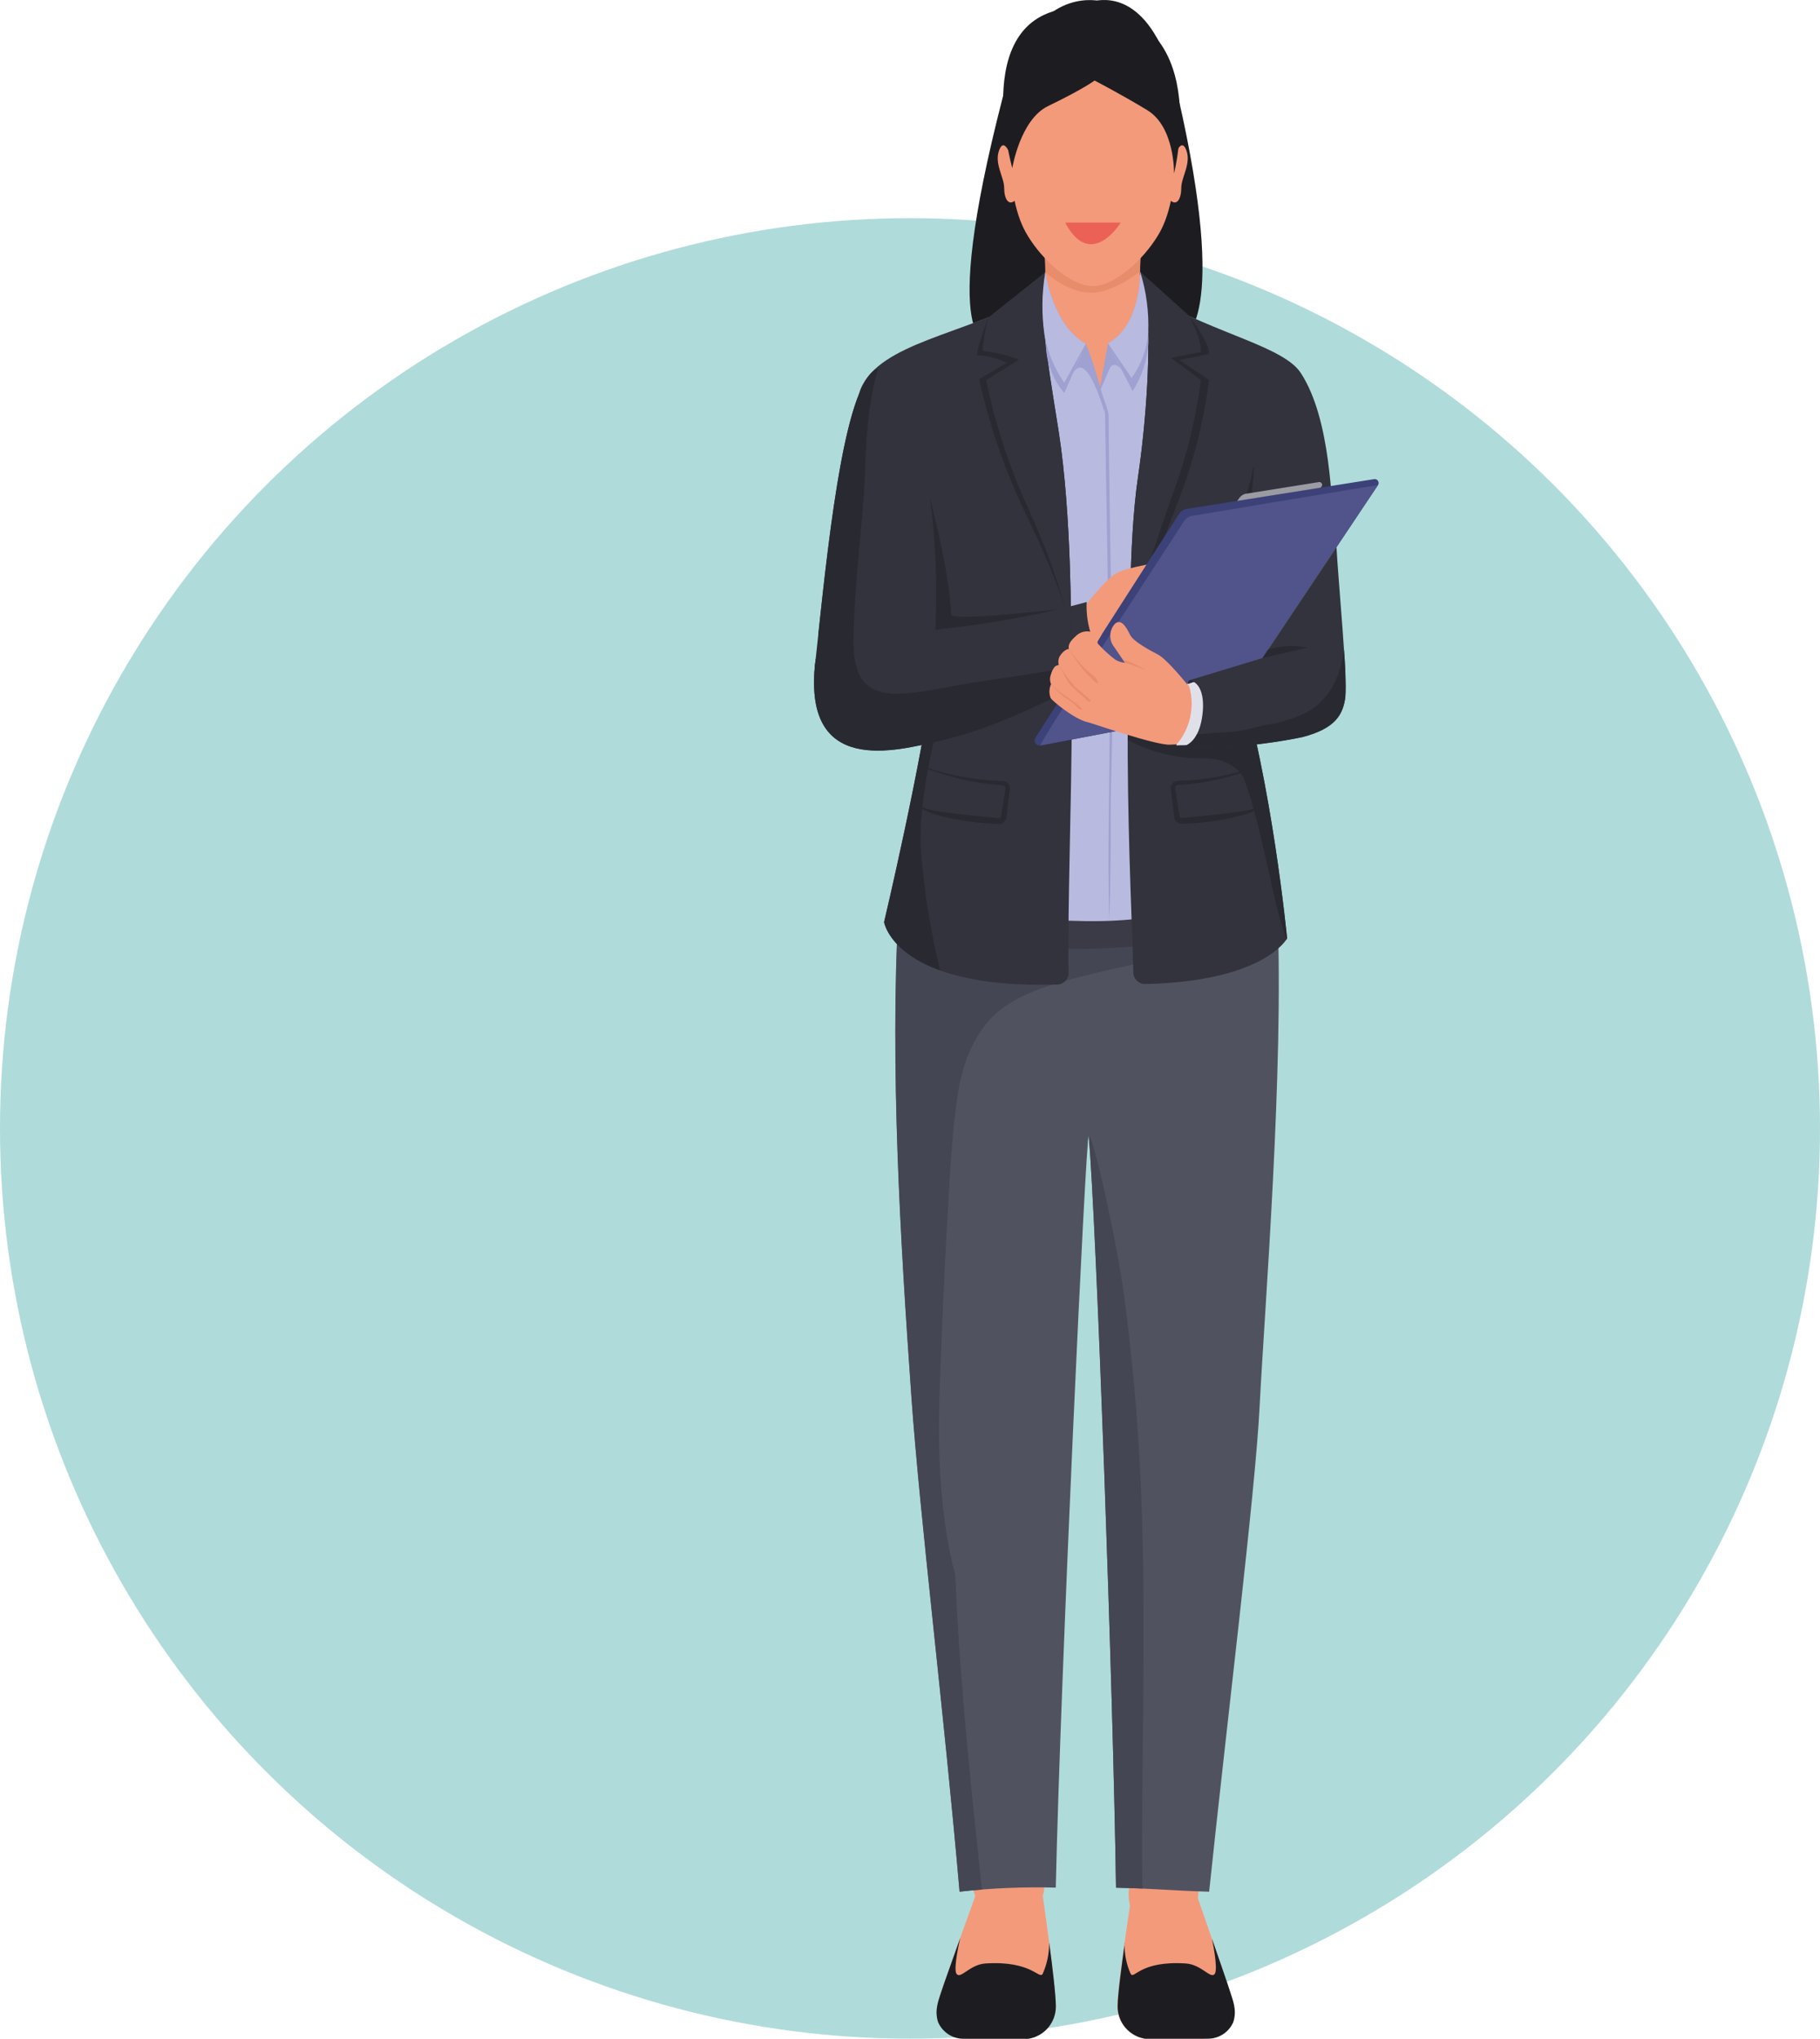 <?xml version="1.0" encoding="UTF-8"?>
<svg id="Ebene_2" data-name="Ebene 2" xmlns="http://www.w3.org/2000/svg" xmlns:xlink="http://www.w3.org/1999/xlink" viewBox="0 0 266.54 298.48">
  <defs>
    <style>
      .cls-1 {
        fill: #e0e0eb;
      }

      .cls-2 {
        fill: #292a31;
      }

      .cls-3 {
        fill: #454653;
      }

      .cls-4 {
        fill: #3a3b46;
      }

      .cls-5 {
        fill: #9fa1d1;
      }

      .cls-6 {
        fill: #f39a7b;
      }

      .cls-7 {
        fill: #32333c;
      }

      .cls-8 {
        fill: #e88d6c;
      }

      .cls-9 {
        clip-path: url(#clippath);
      }

      .cls-10 {
        fill: none;
      }

      .cls-11 {
        fill: #b0dbdb;
      }

      .cls-12 {
        fill: #515260;
      }

      .cls-13 {
        fill: #ec6155;
      }

      .cls-14 {
        fill: #b9badf;
      }

      .cls-15 {
        fill: #9a9ba3;
      }

      .cls-16 {
        fill: #51538b;
      }

      .cls-17 {
        fill: #3c4178;
      }

      .cls-18 {
        fill: #1d1d21;
      }
    </style>
    <clipPath id="clippath">
      <rect class="cls-10" x="119.22" width="82.68" height="298.48"/>
    </clipPath>
  </defs>
  <g id="Ebene_1-2" data-name="Ebene 1">
    <g id="Gruppe_418" data-name="Gruppe 418">
      <circle id="Ellipse_6" data-name="Ellipse 6" class="cls-11" cx="133.27" cy="165.21" r="133.27"/>
      <g id="Gruppe_417" data-name="Gruppe 417">
        <g class="cls-9">
          <g id="Gruppe_416" data-name="Gruppe 416">
            <path id="Pfad_232" data-name="Pfad 232" class="cls-6" d="m152.93,276.36c.08-2.45-.85-2.42-.8-4.88,0-.14,0-.36.02-.64h-10.04c.04.24.08.48.12.73.34,2.11-.17,2.64.23,4.73.09.44.21.88.37,1.3-1.42,3.92-4.57,12.67-4.98,14-.11.35-.23.74-.34,1.18-.57,2.51,1,5.01,3.51,5.58.4.09.82.13,1.23.11h8.39c2.32-.39,4.01-2.4,3.99-4.75,0-2.53-1.44-12.85-1.92-16.17.14-.38.21-.79.21-1.19"/>
            <path id="Pfad_233" data-name="Pfad 233" class="cls-18" d="m153.65,284.37c.02,1.58-.3,3.15-.94,4.6-.52.93-1.57-1.96-8.42-1.5-2.28.16-3.63,2.36-4.21,1.51-.52-.77.55-5.26.55-5.26-1.07,3.07-2.48,6.92-2.78,7.89-.35,1.15-1.05,2.64-.47,4.44.62,1.43,2,2.38,3.55,2.44h9.71c2.32-.39,4.01-2.4,3.99-4.75,0-1.65-.52-5.96-.98-9.36"/>
            <path id="Pfad_234" data-name="Pfad 234" class="cls-6" d="m180.13,291.6c-.4-1.3-3.31-9.68-4.71-13.72.03-.17.05-.33.06-.5.17-2.12-.32-2.59-.28-4.73.02-.45.04-1.06.06-1.8h-10.18c.34,1.57.55,2.55.55,2.55.31,2.44-.61,2.5-.27,4.93.03.22.07.43.13.64-.61,4.02-1.84,12.48-1.84,14.76-.01,2.35,1.68,4.36,3.99,4.75h8.09c2.57.11,4.75-1.89,4.86-4.46.02-.41-.02-.83-.11-1.23-.12-.44-.24-.84-.34-1.18"/>
            <path id="Pfad_235" data-name="Pfad 235" class="cls-18" d="m164.69,284.48c-.04,1.54.26,3.08.89,4.49.52.93,1.26-1.96,8.12-1.5,2.28.16,3.63,2.36,4.21,1.51.52-.77-.42-5.15-.42-5.15,1.07,3.07,2.36,6.8,2.66,7.77.35,1.15,1.05,2.64.47,4.44-.61,1.43-2,2.38-3.55,2.44h-9.4c-2.32-.39-4.01-2.4-3.99-4.75,0-1.65.58-5.86,1.04-9.25"/>
            <path id="Pfad_236" data-name="Pfad 236" class="cls-1" d="m157.95,46.73l2.08,5.26v2.37s-10.86.92-14.3-7.99l5.68-2.71,6.54,3.06Z"/>
            <path id="Pfad_237" data-name="Pfad 237" class="cls-12" d="m154.62,276.37c.67-30.46,4.41-110.1,4.82-110.09,1.13,12.26,3.6,81.73,4,110.09,5.99.14,7.65.41,13.64.59,2.46-23.58,6.76-58.43,7.39-70.97.72-14.39,3.59-49.34,2.61-72.42,0,0-3.12-10.91-5.12-14.98-6.12-12.42-46.07,0-46.07,0l-4.34,14.83c-1.2,23.1.27,47.78,1.92,71.1,1.23,17.48,4.78,46.18,7.05,72.43,4.68-.52,9.39-.71,14.1-.59"/>
            <path id="Pfad_238" data-name="Pfad 238" class="cls-3" d="m167.25,269.92c.05-17.85.61-35.78-.23-53.62-.42-8.97-1.23-17.95-2.43-26.85-1.05-7.75-4.51-23.36-5.15-23.17,1.15,13.42,3.61,82.06,4,110.09,1.53.04,2.78.08,3.89.13-.08-2.2-.08-4.4-.08-6.58"/>
            <path id="Pfad_239" data-name="Pfad 239" class="cls-3" d="m139.89,230.56c-2.54-9.64-2.57-19.72-2.19-29.62.35-9.37.79-18.75,1.37-28.1.26-4.22.55-8.45,1.2-12.63.61-3.91,1.9-7.77,4.56-10.78,2.58-2.93,6.55-4.46,10.2-5.55,3.25-.97,6.6-1.71,9.91-2.45,3.19-.71,6.45-1.07,9.66-1.71,1.78-.33,3.54-.79,5.25-1.38.04-.02.78-.32.72-.29.25-.12.5-.24.75-.37.32-.17.61-.37.93-.55l.12-.07s.08-.08.15-.13c1.26-1.16,3.1-1.47,4.67-.78-.03-.87-.06-1.73-.09-2.57,0,0-3.12-10.91-5.12-14.98-6.12-12.42-46.07,0-46.07,0l-4.34,14.83c-1.2,23.1.27,47.78,1.92,71.1,1.23,17.48,4.78,46.18,7.05,72.43,1.1-.13,2.19-.23,3.27-.31-1.01-9.46-2.03-18.93-2.8-28.41-.48-5.88-.87-11.78-1.11-17.68"/>
            <path id="Pfad_240" data-name="Pfad 240" class="cls-18" d="m172.56,14.26C169.07-1.05,162.18-.09,160.63.07c-1.54-.16-9.88-.95-13.8,14.26-9.54,36.98-2.12,35.99-1.53,35.99.46,0,8.12-2.12,14.06-2.12h2.55c5.94,0,3.14,1.37,11.04,1.41.59,0,7.03-2.81-.39-35.35"/>
            <path id="Pfad_241" data-name="Pfad 241" class="cls-14" d="m185.1,65.04c1.34-3.55,8.4-2.16,5.11-9.51-2.16-4.81-12.02-6.61-20.94-11.75l-.19.19-9.05,10.4-9.46-10.39h0l-.17-.19c-8.91,5.13-21.08,6.27-23.9,13.05-1.49,3.59,5.02,4.66,6.36,8.21,1.8,4.76,4.82,25.23,3.85,33.14-1.59,12.99-7.24,36.84-7.24,36.84,0,0,11.04,3.73,30.16,3.61,17.11-.53,27.96-3.61,27.96-3.61,0,0-1.29-20.47-6.34-36.84-2.35-7.62,2.05-28.37,3.85-33.14"/>
            <path id="Pfad_242" data-name="Pfad 242" class="cls-4" d="m187.21,130.46c-.76.22-1.53-.46-2.29-.24-5.49,1.73-11.08,3.09-16.75,4.08-6.15.94-12.24.51-18.42.13-3.7-.22-7.42-.22-11.11-.65-2.6-.2-5.15-.78-7.57-1.72-.02,1.14-.06,2.28-.1,3.42,3.61,1.06,13.64,3.53,28.66,3.44,17.11-.53,27.96-3.92,27.96-3.92,0,0-.11-1.72-.38-4.55"/>
            <path id="Pfad_243" data-name="Pfad 243" class="cls-7" d="m129.47,135.01s1.57,9.83,25.38,9.14c.93-.03,1.67-.8,1.65-1.73-.36-19.16,2.47-59.81-2.57-71.35-7.08-16.21-3.36-27.11-3.36-27.11h0l-.17-.19c-8.92,5.13-21.54,6.41-24.36,13.18-1.49,3.59,5.48,4.53,6.82,8.07,1.8,4.76,4.82,25.23,3.85,33.14-1.59,12.99-7.24,36.84-7.24,36.84"/>
            <path id="Pfad_244" data-name="Pfad 244" class="cls-2" d="m134.89,124.84c-.48-8.46,2.13-16.65,3.68-24.87.45-2.43.69-4.89.7-7.36,0-.6,16.95-2.82,16.95-3.41,0-.31-16.91,2.01-16.98.71-.08-1.79-.29-3.58-.63-5.34-.52-2.93-1.65-5.71-3.33-8.16,1.17,7.69,2.03,17,1.45,21.76-1.59,12.99-7.24,36.84-7.24,36.84,0,0,.7,4.36,8.19,7.07-1.38-5.66-2.31-11.43-2.78-17.24"/>
            <path id="Pfad_245" data-name="Pfad 245" class="cls-7" d="m190.51,54.62c-2.52-3.87-12.33-5.71-21.24-10.85,0,0,3.6,12.33-1.48,30.62-4.43,15.95-2,58.4-1.81,68.01.02.94.8,1.69,1.74,1.67,0,0,0,0,.01,0,17.46-.4,20.76-6.67,20.76-6.67,0,0-2.19-22.86-7.24-39.23-2.35-7.62,14.54-13.94,14.18-19.02-.39-5.4-.52-17.78-4.92-24.53"/>
            <path id="Pfad_246" data-name="Pfad 246" class="cls-2" d="m181.25,98.17c-.61-1.99.08-3.89,1.45-5.71-1.01-2.47-.98-5.35-.68-8.16.51-4.81,1.77-15.72,1.63-15.93l-.05-.07h0l.02.03-.02-.02c-1.68,7-3.58,14.38-7.72,20.27-2.09,2.98-5.6,4.98-7.65,7.98-1.11,1.62-2.12,3.31-3.02,5.06-.04,2.23-.05,4.48-.05,6.71,3.33,1.79,7.06,2.72,10.84,2.7,2.23,0,4.1.41,5.66,2.13,1.65,1.81,4.97,18.64,5.62,20.82.36,1.2.73,2.39,1.12,3.58.07-.11.1-.17.1-.17,0,0-2.19-22.86-7.24-39.23"/>
            <path id="Pfad_247" data-name="Pfad 247" class="cls-6" d="m167.1,41.03c-.47-1.67.38-8.27.38-8.27l-7.45-3.45-7.45,3.45s1.17,8.17,0,9.44c-.55.71-1.23,1.31-2.01,1.77,0,0,6,5.44,8.35,8.92.92,1.44,1.61,3.01,2.04,4.67l1.18-5.26,6.94-8.32c-.98-.72-1.68-1.76-1.98-2.94"/>
            <path id="Pfad_248" data-name="Pfad 248" class="cls-8" d="m153.09,39.86c.7.64,3.46,2.92,6.57,3,3.28.08,6.92-2.87,7.31-3.07,0-2.35.18-4.7.51-7.03l-7.45-3.45-7.45,3.45s.5,4.32.51,7.1"/>
            <path id="Pfad_249" data-name="Pfad 249" class="cls-6" d="m171.78,17.74c-1.11-10.09-11.75-11.16-11.75-11.16,0,0-10.64,1.06-11.75,11.16-.94,8.53.47,13.66,1.96,16.31,1.85,3.31,5.69,7.18,9.07,7.77.48.08.97.08,1.45,0,3.37-.59,7.21-4.47,9.07-7.77,1.49-2.65,2.89-7.78,1.96-16.31"/>
            <path id="Pfad_250" data-name="Pfad 250" class="cls-6" d="m148.12,23.12s-.97-3.18-1.77-1.19.71,3.98.71,5.57.65,2.86,1.78,1.68-.72-6.05-.72-6.05"/>
            <path id="Pfad_251" data-name="Pfad 251" class="cls-6" d="m171.94,23.12s.97-3.18,1.77-1.19-.71,3.98-.71,5.57-.65,2.86-1.78,1.68.72-6.05.72-6.05"/>
            <path id="Pfad_252" data-name="Pfad 252" class="cls-5" d="m162.5,104.37c.02,10.16-.32,20.26-.05,30.42.04,0,.25-8.95.21-13.45-.05-5.65.23-11.31.27-16.97.04-5.42-.59-37.93-.57-43.34,0-.36-.06-.71-.17-1.05-.36-1.05-1.12-3.34-1.23-3.64-.64-1.61-.46-.6-.64-.59.25,1.01,1.52,3.11,1.52,4.91,0,2.31.67,38.05.67,43.71"/>
            <path id="Pfad_253" data-name="Pfad 253" class="cls-18" d="m158.22,1.12c-16.7,0-9.97,23.49-9.97,23.49,0,0,1.16-7.11,5.24-9.08,5.24-2.53,6.81-3.74,6.81-3.74,0,0,4.1,2.13,7.75,4.36,4.02,2.47,3.89,9.25,3.89,9.25,0,0,6.14-24.28-13.71-24.28"/>
            <path id="Pfad_254" data-name="Pfad 254" class="cls-2" d="m166.97,39.79l7.25,6.52s3.08,4.02,2.83,5.53l-4.33.86,4.36,2.94c-.69,5.35-1.96,10.62-3.77,15.71-2.7,7.36-7.83,19.71-7.77,21.67s-.39-12.93,1.14-23.33c1.13-7.63,2.03-19.19,1.12-26.03-.19-1.4-.98-2.78-.84-3.88"/>
            <path id="Pfad_255" data-name="Pfad 255" class="cls-7" d="m166.97,39.79l7.25,6.52s1.88,3.72,1.62,5.23l-4.33.86,4.36,3.25c-.69,5.35-1.96,10.62-3.77,15.71-2.7,7.36-6.62,19.71-6.56,21.67s-.39-12.93,1.14-23.33c1.13-7.63,2.03-19.19,1.12-26.03-.19-1.4-.98-2.78-.84-3.88"/>
            <path id="Pfad_256" data-name="Pfad 256" class="cls-13" d="m155.99,32.59h8.15s-4.38,7.12-8.15,0"/>
            <path id="Pfad_257" data-name="Pfad 257" class="cls-6" d="m157.8,90.09s3.83-5.07,5.62-6.13c1.61-.95,7.28-1.77,7.28-1.77l-5.1,6.55-5.77,7.83-2.03-6.48Z"/>
            <path id="Pfad_258" data-name="Pfad 258" class="cls-7" d="m119.45,96.57c-2.21,17.33,11.97,13.29,18.07,11.92,6.91-1.55,14.58-4.94,25.18-10.71-2.44-2.6-3.73-6.08-3.56-9.64-13.89,3.85-26.18,4.27-30.82,5.06-4.58.78-6.84-1.99-8.86,3.37"/>
            <path id="Pfad_259" data-name="Pfad 259" class="cls-2" d="m161.76,96.64c-5.71,1.25-11.49,2.19-17.25,2.99-10.7,1.48-19.09,5.27-19.5-4.82-.02-.6-4.45.79-4.34.34-.15-.07-.31-.13-.46-.2-.3.52-.56,1.06-.76,1.63-2.21,17.33,11.97,13.29,18.07,11.92,6.91-1.55,14.58-4.94,25.18-10.71-.12-.16-.49-.53-.94-1.13"/>
            <path id="Pfad_260" data-name="Pfad 260" class="cls-17" d="m173.83,74.5l27.41-4.35c.31-.05.6.16.65.47.02.14,0,.29-.09.41l-21.98,32.89-27.42,5.22c-.4.07-.79-.19-.87-.6-.03-.18,0-.37.1-.53,3.85-5.99,18.4-28.63,21.01-32.73.26-.41.69-.7,1.18-.77"/>
            <path id="Pfad_261" data-name="Pfad 261" class="cls-15" d="m193.63,70.93c-.04-.23-.26-.39-.49-.35l-10.5,1.68c-.44.03-.85.26-1.11.61l-.34.47,12.08-1.92c.23-.04.39-.26.35-.49"/>
            <path id="Pfad_262" data-name="Pfad 262" class="cls-16" d="m174.58,75.53s24.08-4.04,27.22-4.5l-21.98,32.89-27.42,5.22c-.64.12,18.39-28.74,21-32.84.26-.41.69-.7,1.18-.77"/>
            <path id="Pfad_263" data-name="Pfad 263" class="cls-6" d="m180.82,97.76l-6.97,2.42s-2.95-3.67-4.25-4.34-3.54-1.9-4.06-2.82c-.29-.51-1.15-2.67-2.26-1.69-.86.95-.91,2.39-.11,3.39.87,1.3,1.59,2.32,1.59,2.32-.51-.04-1-.2-1.44-.47-.9-.68-1.73-1.45-2.49-2.28-.12-.12-.14-.31-.04-.45l.55-.94c-.6-.22-1.23-.37-1.87-.45-.66-.07-1.32.14-1.81.58-.54.5-1.33,1.18-1.12,1.98,0,0-.68,0-1.36,1.1-.2.39-.24.83-.12,1.25-.22.03-.42.12-.59.26-.28.34-.47.74-.57,1.16-.17.45-.16.94.03,1.38-.3.65-.32,1.4-.05,2.07.3.43,3.47,3.1,5.44,3.51.43.09,9.8,3.34,11.96,3.29,0,0,7.44-.31,13.07-.89-1.16-3.47-2.26-6.96-3.53-10.38"/>
            <path id="Pfad_264" data-name="Pfad 264" class="cls-1" d="m180.51,98.31c-.11-.1-.2-.22-.26-.36l-6.4,2.22s.25.16.32.35c.84,2.97.14,6.16-1.87,8.49-.03.03-.03.08,0,.1.01.01.03.02.05.02,5.73-.05,11.45-.64,17.07-1.76l.13-.04c-2.96-3.07-5.94-6.12-9.05-9.04"/>
            <path id="Pfad_265" data-name="Pfad 265" class="cls-7" d="m195.72,80.13l-10.84,16.22-10.68,3.24c2.1.45,2.25,3.52,1.74,6-.12.58-.73,3.47-3.06,3.81,5.98.21,11.97-.29,17.83-1.49,4.87-1.26,5.98-3.29,6.32-5.89s-1.07-17.36-1.3-21.9"/>
            <path id="Pfad_266" data-name="Pfad 266" class="cls-2" d="m196.83,95.12c-.48,3.94-2.19,7.64-5.99,9.44-1.81.8-3.73,1.34-5.69,1.6-.67.18-1.33.34-1.98.49-1.62.41-3.29.61-4.97.61-.97.11-1.94.19-2.91.24-.44,1-1.34,1.72-2.41,1.92,5.98.21,11.97-.29,17.83-1.49,4.87-1.26,5.98-3.29,6.32-5.89.08-2.3.01-4.61-.2-6.9"/>
            <path id="Pfad_267" data-name="Pfad 267" class="cls-8" d="m164.78,97.04c1.02.32,2.03.68,3.02,1.1-1.03-.69-2.16-1.22-3.35-1.57l.33.47Z"/>
            <path id="Pfad_268" data-name="Pfad 268" class="cls-8" d="m156.55,95c.62.91,1.31,1.78,2.06,2.59.8.83,1.61,1.37,1.79,1.57.42.46.58,1.14.07.76s-1.18-1.24-1.79-1.79c-.79-.99-1.5-2.04-2.13-3.13"/>
            <path id="Pfad_269" data-name="Pfad 269" class="cls-8" d="m155.06,97.27c.68,1.16,1.47,2.25,2.36,3.26.27.23,2.23,1.86,2.29,2.01s-.22.33-.47.05c-.29-.32-.61-.61-.95-.88-.62-.52-1.2-1.08-1.74-1.68-.29-.39-1.49-2.76-1.49-2.76"/>
            <path id="Pfad_270" data-name="Pfad 270" class="cls-8" d="m153.94,100.16c.58.58,1.2,1.11,1.87,1.58.95.58,1.85,1.26,2.66,2.02.12.18-.4.21-.74-.24-.6-.79-1.67-1.23-2.29-1.78-.54-.49-1.04-1.02-1.5-1.58"/>
            <path id="Pfad_271" data-name="Pfad 271" class="cls-2" d="m172.61,109.16c.01.14.12.24.26.25.28-.04.56-.12.82-.25h-1.08Z"/>
            <path id="Pfad_272" data-name="Pfad 272" class="cls-2" d="m153.09,39.86l-8.38,6.67s-2.03,5.46-1.53,5.49c1.48.08,2.93.45,4.26,1.1l-4.03,2.38c1.44,6.63,3.64,13.08,6.56,19.21,6.54,13.44,6.88,17.89,6.88,17.89,0,0,.13-17.05-1.79-29.34-1.02-6.55-2.71-16.05-2.31-20.14.05-.49.28-2.34.35-3.25"/>
            <path id="Pfad_273" data-name="Pfad 273" class="cls-7" d="m153.09,39.86l-8.38,6.67s-1.13,4.85-.62,4.88c1.76.17,3.49.59,5.12,1.26l-4.79,2.98c1.35,6.46,3.41,12.75,6.15,18.75,4.88,10.59,6.27,18.19,6.27,18.19,0,0,.13-17.05-1.79-29.34-1.02-6.55-2.71-16.05-2.31-20.14.05-.49.28-2.34.35-3.25"/>
            <path id="Pfad_274" data-name="Pfad 274" class="cls-5" d="m153.09,39.86s1.04,7.78,5.94,10.46l-3.17,7.23c-1.46-1.72-2.37-3.84-2.63-6.08-.28-3.86-.33-7.74-.14-11.61"/>
            <path id="Pfad_275" data-name="Pfad 275" class="cls-14" d="m153.09,39.86s1.04,7.78,5.93,10.46l-3.16,5.71c-1.46-2.11-2.44-4.5-2.9-7.03-.44-3.04-.39-6.12.12-9.15"/>
            <path id="Pfad_276" data-name="Pfad 276" class="cls-5" d="m166.98,39.79s.18,7.78-4.71,10.46l3.6,7.01c1.35-2.1,2.15-4.52,2.31-7.01.09-4.08-1.2-10.46-1.2-10.46"/>
            <path id="Pfad_277" data-name="Pfad 277" class="cls-14" d="m166.98,39.79s.18,7.78-4.71,10.46l3.45,5.09c1.41-1.94,2.25-4.24,2.44-6.64.12-3.02-.28-6.03-1.18-8.92"/>
            <path id="Pfad_278" data-name="Pfad 278" class="cls-5" d="m159.03,50.32s2.41,5.9,2.81,10.34c0,0-2.64-9.73-4.71-5.99l1.9-4.35Z"/>
            <path id="Pfad_279" data-name="Pfad 279" class="cls-5" d="m162.27,50.25l-1.38,7.54s.4-1.07,1.61-3.82c.3-.67.98-.79,1.72.09l-1.95-3.81Z"/>
            <path id="Pfad_280" data-name="Pfad 280" class="cls-2" d="m173.99,100.13s-.03-.55.31-.55c.22.01.44.09.61.23l-.92.32Z"/>
            <path id="Pfad_281" data-name="Pfad 281" class="cls-7" d="m128.47,54.02c-4.57,1.82-6.96,23.14-8.63,38.81l.87.2c.15.03.28.09.41.18.09.01.18.04.26.07,3.49,1.36,7.36,1.51,11.02,2.14,1.33.23,2.65.45,3.98.67.99-5.86,2.2-12.65,3.27-18.27,1.69-14.56-6.36-22.83-11.19-23.8"/>
            <path id="Pfad_282" data-name="Pfad 282" class="cls-2" d="m126.16,102.86c-1.55-5.14-1.22-10.86-.85-16.15.39-5.72,1.1-11.4,1.35-17.13.22-5.22.43-10.5,1.93-15.54-.04,0-.07-.02-.11-.03-5.06,2.02-7.44,27.98-9.15,43.65-.5,4.13,2.43,7.88,6.56,8.39.01,0,.03,0,.04,0,.57.06,1.15.12,1.72.19-.64-1.06-1.14-2.2-1.49-3.39"/>
            <path id="Pfad_283" data-name="Pfad 283" class="cls-2" d="m136.2,72.95s3.5,13.04,3.07,18.78l-2.3.48c.32-6.43.07-12.88-.77-19.26"/>
            <path id="Pfad_284" data-name="Pfad 284" class="cls-2" d="m135.12,112.16c2.4.86,4.88,1.47,7.4,1.81,1.25.19,2.52.31,3.79.36l.47.02h.12c.06,0,.11.02.17.03.11.02.22.07.32.12.2.12.35.3.43.52.04.11.06.22.06.34,0,.06,0,.11,0,.17v.12s-.24,1.9-.24,1.9l-.22,1.9v.12s-.02.07-.03.14c-.09.52-.53.91-1.06.93-.15,0-.2,0-.28,0l-.48-.02c-1.28-.08-2.56-.18-3.83-.37-1.28-.18-2.54-.43-3.79-.74-1.27-.28-2.48-.77-3.58-1.47l.05-.08c1.18.46,2.41.77,3.66.92,1.25.19,2.51.34,3.77.47s2.53.26,3.79.38c.78.06.92.2.99-.38l.3-1.89.3-1.89.02-.12s0-.05,0-.07c0-.04,0-.09-.02-.13-.03-.09-.08-.16-.16-.21-.04-.03-.08-.04-.12-.05-.02,0-.04,0-.07-.01h-.12s-.48-.05-.48-.05c-3.85-.3-7.62-1.2-11.19-2.67l.04-.08Z"/>
            <path id="Pfad_285" data-name="Pfad 285" class="cls-2" d="m184.27,112.24c-3.57,1.48-7.34,2.38-11.19,2.67l-.48.04h-.12s-.04.02-.07.02c-.04.01-.08.03-.12.05-.07.05-.13.12-.16.21-.01.04-.02.09-.02.13,0,.02,0,.05,0,.07l.02.12.3,1.89.3,1.89c.07.57.21.43.99.38,1.26-.12,2.53-.25,3.79-.38s2.52-.28,3.77-.47c1.26-.15,2.49-.46,3.66-.92l.05.08c-1.1.7-2.31,1.2-3.58,1.47-1.25.32-2.52.56-3.79.74-1.27.19-2.55.3-3.83.37l-.48.02c-.09,0-.13,0-.28,0-.53-.02-.97-.41-1.06-.93-.01-.07-.01-.1-.02-.14v-.12s-.24-1.9-.24-1.9l-.23-1.9v-.12c-.02-.05-.02-.11-.02-.17,0-.12.02-.23.06-.34.08-.22.23-.4.43-.52.1-.06.21-.1.32-.12.06-.01.11-.02.17-.02h.12s.47-.03.47-.03c1.27-.05,2.53-.17,3.79-.36,2.52-.34,5.01-.95,7.4-1.81l.04.08Z"/>
            <path id="Pfad_286" data-name="Pfad 286" class="cls-2" d="m184.88,96.35l6.63-1.54c-1.93-.4-3.93-.3-5.8.3l-.83,1.24Z"/>
          </g>
        </g>
      </g>
    </g>
  </g>
</svg>